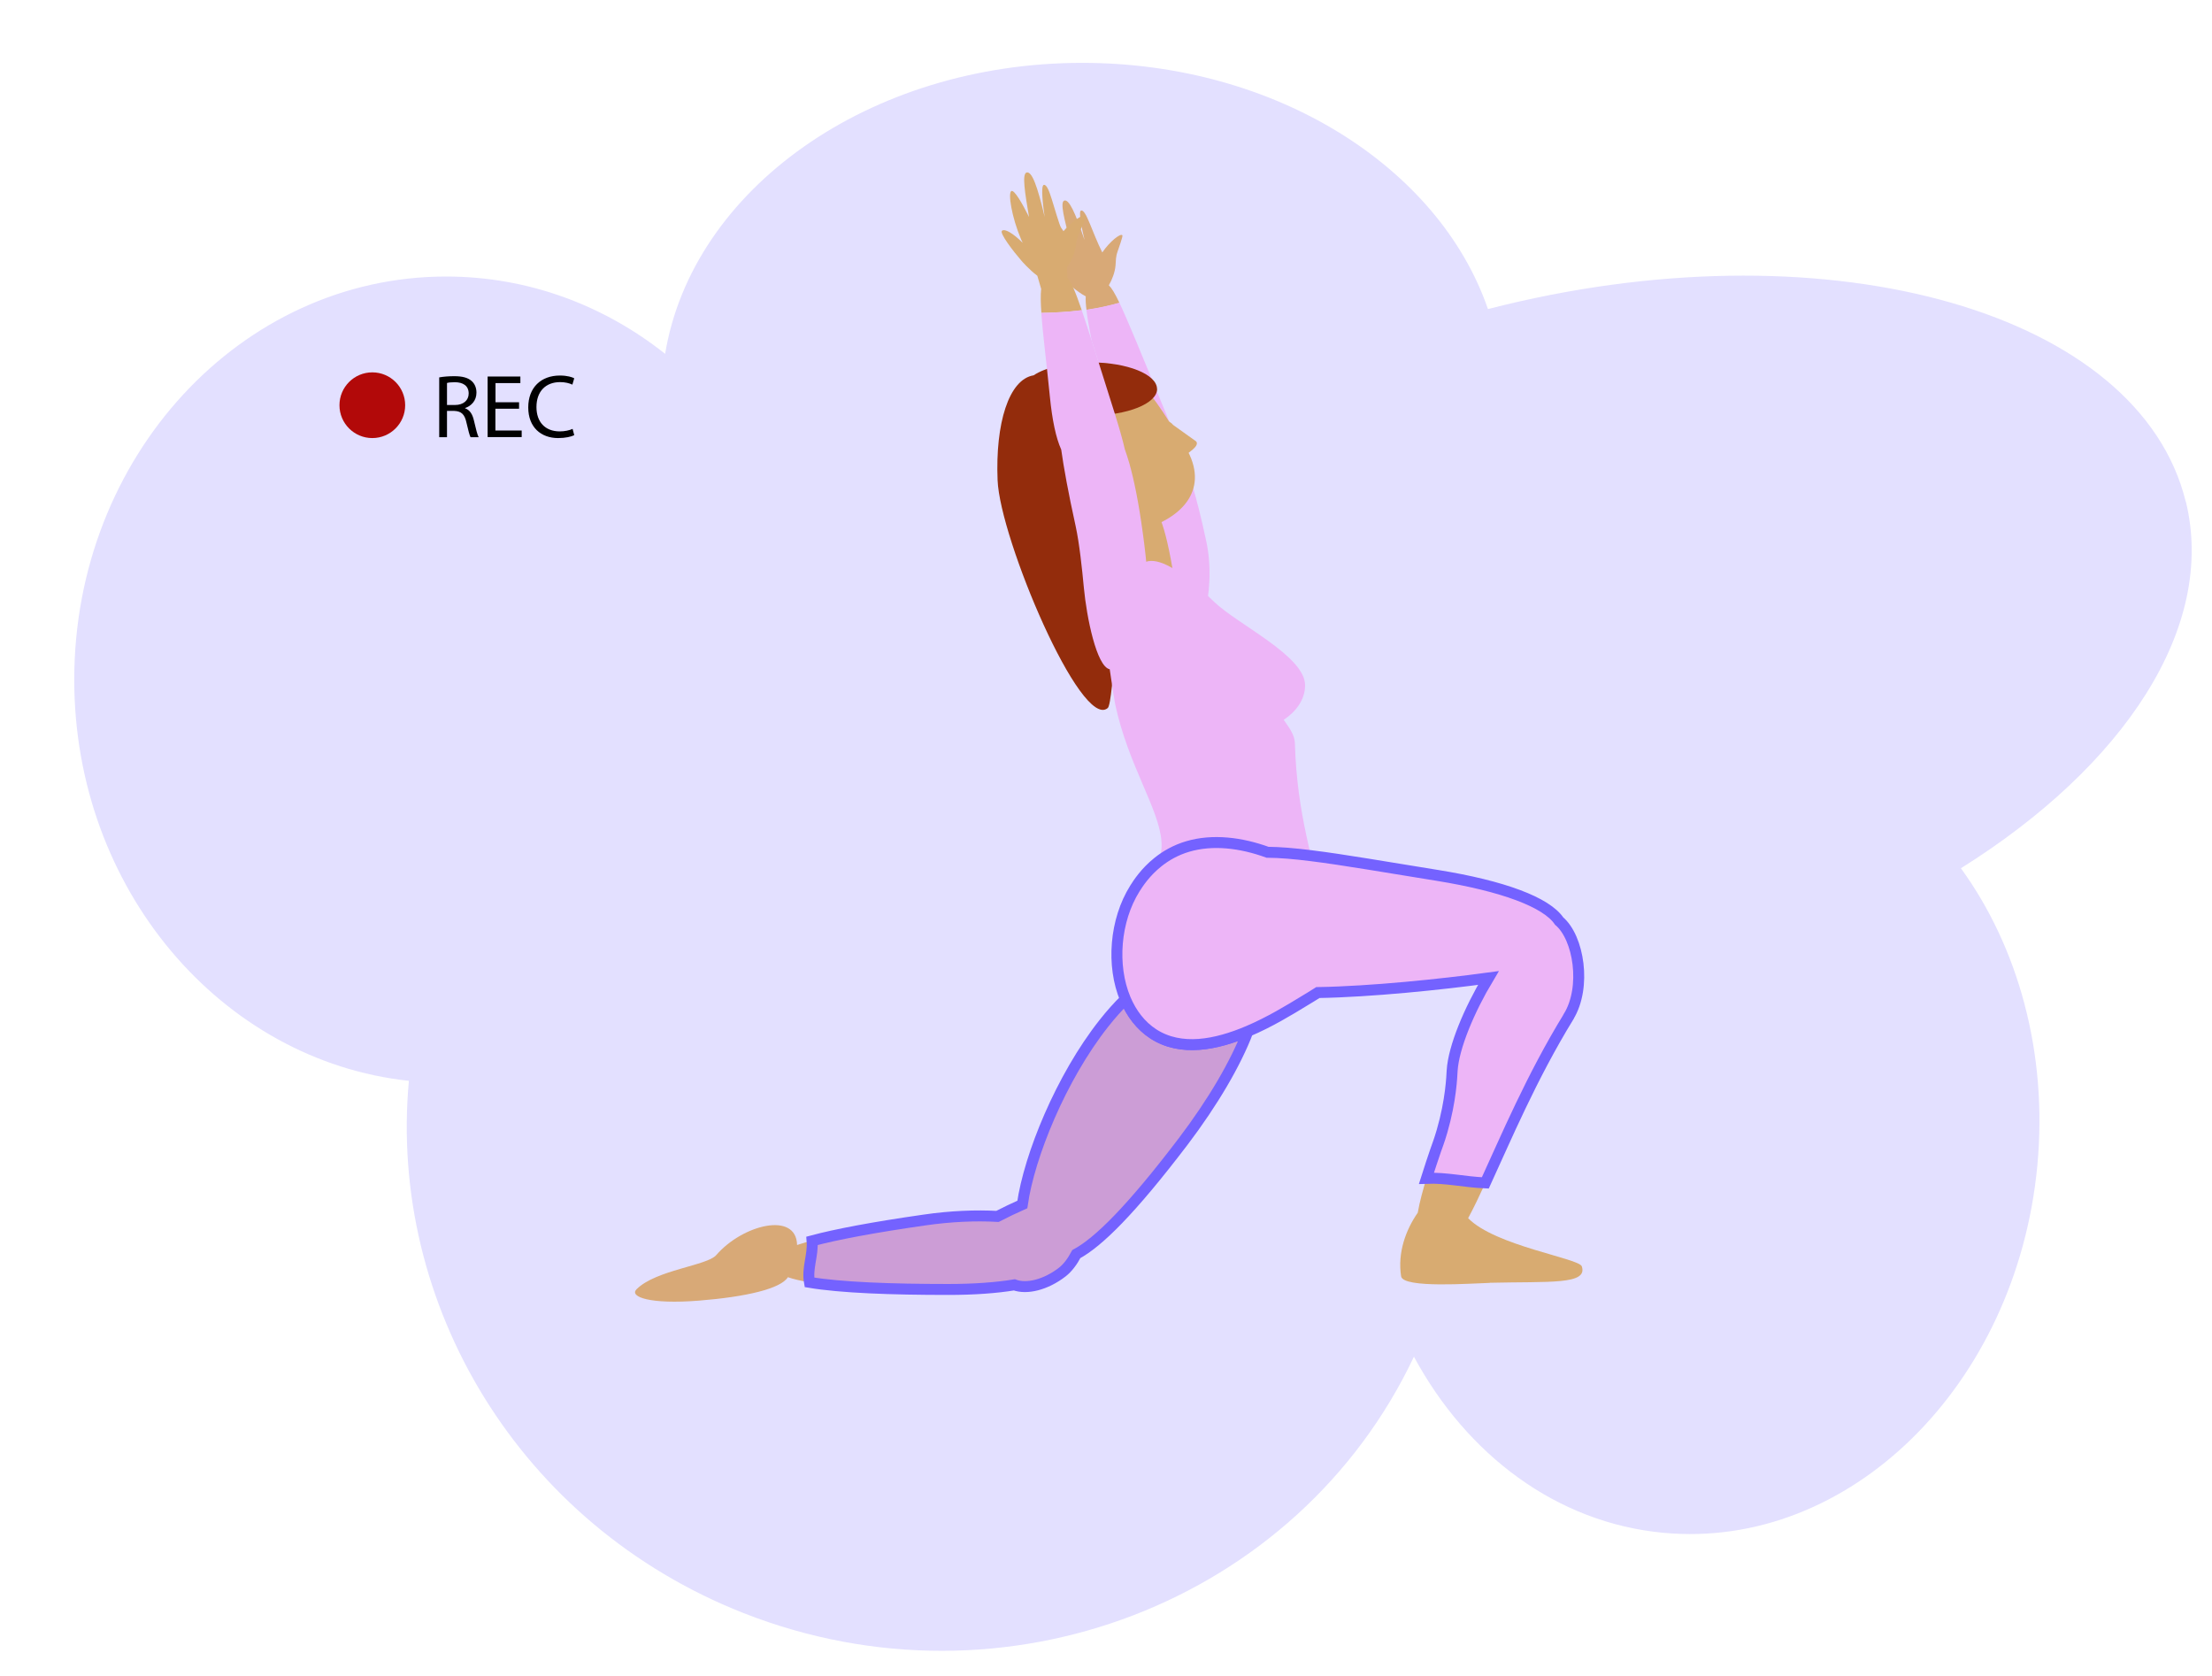 <?xml version="1.0" encoding="UTF-8"?><svg id="Layer_1" xmlns="http://www.w3.org/2000/svg" xmlns:xlink="http://www.w3.org/1999/xlink" viewBox="0 0 202 153"><defs><style>.cls-1,.cls-2{fill:#edb5f7;}.cls-3{fill:#932c0c;}.cls-4{fill:#333;}.cls-5{fill:#b20909;}.cls-6{fill:#d8a977;}.cls-7{fill:#d8ab71;}.cls-2,.cls-8{stroke:#7462ff;stroke-miterlimit:10;}.cls-8{fill:#cc9dd6;}.cls-9{fill:#e3e0ff;filter:url(#drop-shadow-12);}</style><filter id="drop-shadow-12" filterUnits="userSpaceOnUse"><feOffset dx="2" dy="2"/><feGaussianBlur result="blur" stdDeviation="2"/><feFlood flood-color="#232323" flood-opacity=".2"/><feComposite in2="blur" operator="in"/><feComposite in="SourceGraphic"/></filter></defs><path class="cls-9" d="m197.6,43.8c-4.22-17.2-32.1-25.23-62.27-17.94-.48.12-.97.24-1.45.36-4.47-12.96-19.37-22.48-37.05-22.48-19.51,0-35.62,11.58-38.09,26.57-5.6-4.44-12.52-7.06-20-7.06-18.76,0-33.96,16.48-33.96,36.81,0,19.09,13.41,34.79,30.56,36.63-1.89,20.38,10.06,40.53,30.56,48.6,23.89,9.39,50.66-1.06,61.22-23.41,4.83,8.95,13.02,15.17,22.79,16.08,16.95,1.58,32.24-13.44,34.14-33.53.97-10.33-1.78-19.99-6.98-27.15,14.91-9.33,23.35-22.01,20.54-33.49Z"/><path class="cls-1" d="m108.11,59.36c-1.15.06-2.41-4.15-2.88-6.63-.24-1.26-.54-2.77-.87-4.05-.37-2.73-.79-4.8-1.23-6.36-.06-.05-.12-.1-.18-.16-.05-.32-.12-.69-.22-1.11-.19-.82-.48-1.85-.88-3.14.24-1.14,1.43.15,1.84.06,1.1-.23,2.45-.34,3.95,2.91.8,1.74,1.65,4.44,2.53,8.61.99,4.71-.8,9.81-2.04,9.88Z"/><path class="cls-6" d="m101.26,26.05c.31-.54.56-1.2.61-1.81.04-.46.01-.78.19-1.28.48-1.37.47-1.45.42-1.49-.18-.16-1.12.56-1.82,1.58-.96-1.93-1.47-3.91-1.93-3.83-.29.05.11,1.86.31,2.69-.02-.05-.03-.09-.04-.11-.8-2.35-1.38-3.65-1.82-3.48-.39.15.02,1.74.55,3.72-.68-1.09-1.44-2.16-1.68-2.04-.31.15.22,2.21,1.18,3.97.05.1.11.19.16.29-.85-.71-1.61-1.08-1.83-.85-.21.21,1.13,1.66,1.88,2.37,0,0,.9.86,1.71,1.28-.02.33,0,.74.07,1.24,1.03-.15,2.03-.36,3.01-.64-.41-.86-.7-1.34-.95-1.59Z"/><path class="cls-1" d="m107.63,40.87c-1.5-3.25-2.85-3.14-3.95-2.91-.41.08-1.6-1.2-1.84-.06-.01-.03-.02-.07-.03-.1-.88-2.77-1.56-4.96-2.11-6.67-.23-1.13-.4-2.09-.49-2.85,1.03-.15,2.03-.36,3.01-.64.78,1.63,1.99,4.62,4.2,9.98.56,1.36.95,2.42,1.22,3.25Z"/><path class="cls-4" d="m104.68,42.67c-.56.12-1.08.01-1.55-.36-.06-.05-.12-.1-.18-.16-.05-.32-.12-.69-.22-1.11-.19-.82-.48-1.85-.88-3.14.24-1.14,1.43.15,1.84.06,1.1-.23,2.45-.34,3.95,2.91,1.54,4.85-1.51,1.5-2.95,1.8Z"/><path class="cls-7" d="m104.63,48.26c3.72-1.21,5.92-3.96,3.43-7.76s-4.88-8.37-8.6-7.15-5.95,4.1-4.51,8.52,5.96,7.6,9.69,6.39Z"/><path class="cls-6" d="m73.91,117.08c-.79-.13-1.45-.28-1.96-.46-.65,1.06-3.85,1.8-8.12,2.14-4.49.36-6.39-.35-5.7-1.04,1.77-1.77,6.44-2.15,7.28-3.12,2.39-2.77,7.31-4.02,7.38-.92.39-.13.84-.26,1.35-.4.11,1.33-.48,2.48-.24,3.79Z"/><path class="cls-7" d="m136.05,117.14c-1.62.04-7.92.52-8.1-.6-.34-2.18.44-4.26,1.52-5.81.17-1,.48-2.11.8-3.15,1.83-.07,3.52.35,5.38.42-.57,1.24-1.09,2.33-1.58,3.23,2.46,2.53,10.13,3.66,10.38,4.4.57,1.7-2.96,1.37-8.4,1.5Z"/><path class="cls-8" d="m113.96,94.17c-1.1,2.89-3.18,6.46-5.92,10.07-4.81,6.32-7.75,9.19-9.75,10.27h0c-.36.68-.79,1.26-1.28,1.64-1.51,1.17-3.25,1.59-4.38,1.17-1.65.27-3.67.42-6.04.42-5.22,0-9.8-.17-12.67-.65-.24-1.31.35-2.46.24-3.79,2.17-.58,5.44-1.21,10.25-1.9,2.41-.35,4.7-.44,6.68-.33.7-.36,1.48-.74,2.27-1.09.63-4.44,3.54-11.59,7.44-16.53.66-.84,1.33-1.58,1.98-2.22.55,1.31,1.39,2.42,2.54,3.17,2.53,1.65,5.76.99,8.64-.23Z"/><path class="cls-7" d="m107.39,53.91c.7,4.74-1.74,9.37-3.47,9.37s-4.02-3.97-3.12-8.67c1.39-7.28-.69-12.14,2.43-8.32,1.09,1.33,2.43-4.16,4.16,7.63Z"/><path class="cls-7" d="m97.42,24.46c.37-.54.68-1.2.8-1.83.09-.5.09-.84.33-1.37.66-1.43.65-1.52.6-1.57-.18-.19-1.27.49-2.12,1.52-.84-2.17-1.19-4.37-1.7-4.33-.32.02-.07,2.01.07,2.94-.02-.06-.03-.1-.03-.13-.62-2.61-1.12-4.07-1.62-3.94-.44.12-.15,1.88.22,4.06-.62-1.25-1.33-2.47-1.6-2.37-.35.13.02,2.4.87,4.4.05.11.1.22.15.33-.85-.85-1.63-1.32-1.89-1.1-.25.21,1.05,1.9,1.79,2.75,0,0,.7.81,1.44,1.36l.35,1.2c-.06.53-.05,1.27.02,2.19,1.24-.02,2.47-.09,3.69-.24-.6-1.75-.97-2.59-1.31-2.95l-.04-.92Z"/><path class="cls-3" d="m105.66,35.52c0-1.34-2.72-2.43-6.07-2.43-2.21,0-4.14.47-5.2,1.18-2.27.37-3.5,4.4-3.29,9.57.21,5.36,7.63,22.89,10.06,20.81.53-.45,1.04-11.28,1.04-16.65,0-3.07-1.68-7.17-3.57-10.09.32.02.64.03.97.03,3.35,0,6.07-1.09,6.07-2.43Z"/><path class="cls-1" d="m119.71,78.13c-1.51-.19-2.83-.3-3.96-.31-2.42-.88-5.01-1.2-7.28-.53-1.12.33-2.02.86-2.73,1.43.29-.59.38-1.23.32-1.93-.22-2.96-3.03-6.91-4.22-12.48-.06-.28-.28-1.62-.5-3.2-1.2-.24-2.11-4.76-2.36-7.43-.17-1.8-.41-4.06-.75-5.63-.68-3.09-1.09-5.35-1.32-7-.48-1.07-.82-2.66-1.04-4.87-.31-3.16-.65-5.75-.78-7.61,1.24-.02,2.48-.09,3.69-.25.26.75.56,1.67.92,2.8.55,1.71,1.23,3.89,2.11,6.67.01.03.02.07.03.1.4,1.28.69,2.31.88,3.14.14.38.27.8.41,1.27.44,1.56.86,3.63,1.23,6.36.09.63.17,1.3.25,2.01.02.2.04.41.06.62,1.09-.35,2.99.54,6.19,3.65,2.12,2.06,8.32,4.95,8.32,7.63,0,1.29-.79,2.38-1.95,3.16.45.66,1,1.33,1.02,2.15.09,3.29.54,6.04,1.05,8.43.13.62.27,1.22.41,1.8Z"/><path class="cls-7" d="m106.77,41.48l-1.16-1.52c-.32-.42-.24-1.02.18-1.34h0c.42-.32,1.02-.24,1.34.18l2.11,1.51c.32.42-.72,1.03-1.13,1.34h0c-.42.32-1.02.24-1.34-.18Z"/><path class="cls-2" d="m143.24,92.84c-3.39,5.53-5.74,11.13-7.6,15.17-1.86-.07-3.54-.49-5.38-.42.29-.93.6-1.81.83-2.51.15-.44.34-.9.6-1.8.82-2.83.89-5.02.92-5.52.13-2.14,1.56-5.54,3.31-8.46-4.28.58-10.69,1.25-15.57,1.33-.4.26-.83.51-1.27.78-1.31.8-3.14,1.92-5.13,2.76-2.88,1.22-6.1,1.88-8.64.23-1.15-.75-1.99-1.87-2.54-3.17-1.29-3.07-.95-7.2.86-10.09.3-.48.96-1.5,2.11-2.42.71-.57,1.61-1.1,2.73-1.43,2.27-.67,4.86-.35,7.28.53,1.13.01,2.45.12,3.96.31,3.07.38,6.91,1.06,11.54,1.8,6,.97,9.97,2.45,11.13,4.17,1.79,1.51,2.52,6.03.86,8.73Z"/><circle class="cls-5" cx="34" cy="37" r="3"/><path d="m40.11,34.46c.36-.07.88-.11,1.37-.11.76,0,1.26.14,1.6.45.28.25.43.62.43,1.05,0,.73-.46,1.21-1.04,1.41v.02c.43.15.68.54.81,1.12.18.77.31,1.3.43,1.52h-.74c-.09-.16-.21-.63-.37-1.32-.16-.76-.46-1.05-1.11-1.08h-.67v2.4h-.71v-5.46Zm.71,2.52h.73c.76,0,1.25-.42,1.25-1.05,0-.71-.52-1.03-1.27-1.03-.34,0-.59.03-.71.07v2.02Z"/><path d="m47.39,37.32h-2.15v1.99h2.4v.6h-3.11v-5.53h2.99v.6h-2.27v1.75h2.15v.59Z"/><path d="m52.43,39.74c-.26.13-.79.26-1.46.26-1.56,0-2.73-.98-2.73-2.8s1.17-2.91,2.89-2.91c.69,0,1.12.15,1.31.25l-.17.58c-.27-.13-.66-.23-1.12-.23-1.3,0-2.16.83-2.16,2.28,0,1.35.78,2.22,2.13,2.22.43,0,.88-.09,1.17-.23l.15.57Z"/></svg>